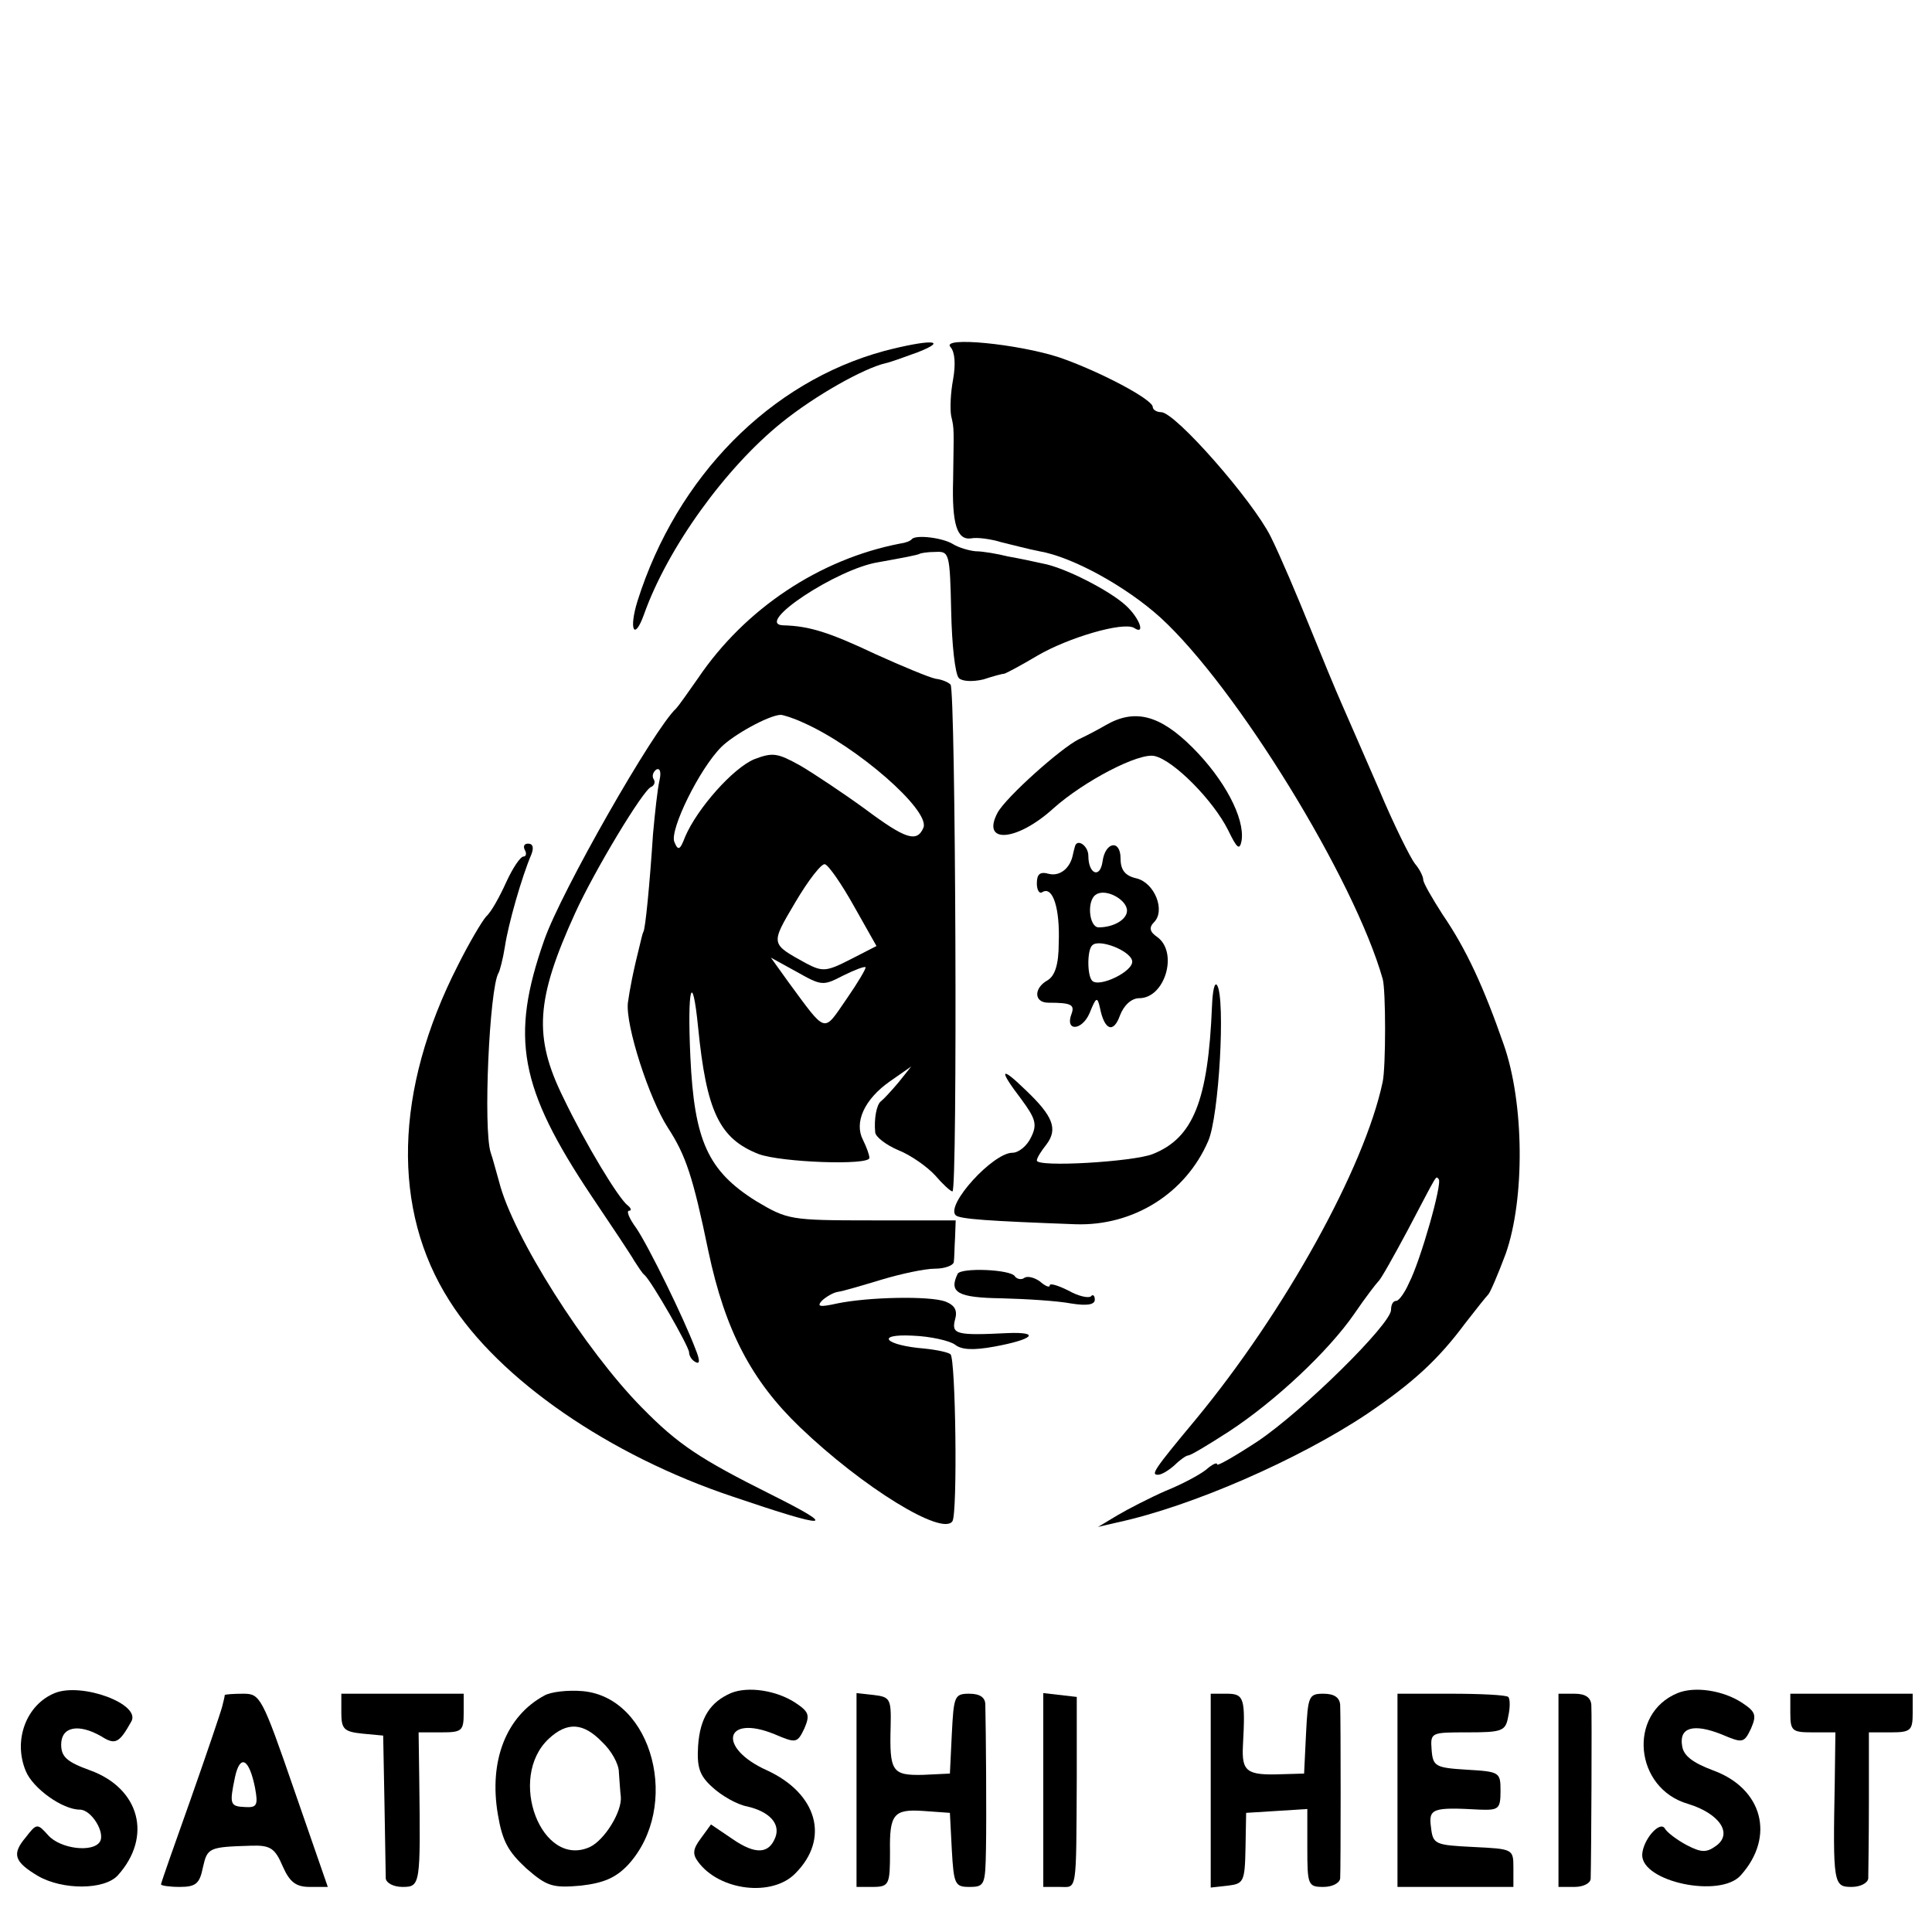 <?xml version="1.0" standalone="no"?>
<!DOCTYPE svg PUBLIC "-//W3C//DTD SVG 20010904//EN"
 "http://www.w3.org/TR/2001/REC-SVG-20010904/DTD/svg10.dtd">
<svg version="1.0" xmlns="http://www.w3.org/2000/svg"
 width="300pt" height="300pt" viewBox="0 0 300 300"
 preserveAspectRatio="xMidYMid meet">
<g transform="translate(0,300) scale(0.1,-0.1)"
fill="#000000" stroke="none">
<path d="M1373 2455 c-177 -48 -322 -195 -383 -388 -14 -45 -5 -63 10 -21 37
104 127 228 214 298 52 42 127 84 161 92 6 1 28 9 50 17 51 20 17 20 -52 2z"/>
<path d="M1476 2461 c7 -8 8 -27 4 -50 -4 -21 -5 -46 -3 -57 5 -21 4 -19 3
-99 -2 -69 6 -94 28 -91 9 2 31 -1 47 -6 17 -4 43 -11 59 -14 52 -9 135 -55
188 -103 118 -108 301 -406 345 -561 5 -17 5 -137 0 -160 -28 -133 -152 -357
-291 -525 -65 -78 -69 -85 -58 -85 6 0 17 7 26 15 8 8 18 15 21 15 4 0 32 17
63 37 72 47 155 125 195 183 17 25 34 47 37 50 4 3 24 39 46 80 48 91 43 84
48 79 6 -6 -28 -126 -46 -161 -7 -16 -16 -28 -20 -28 -5 0 -8 -6 -8 -14 0 -22
-137 -157 -207 -204 -35 -23 -63 -39 -63 -36 0 4 -8 0 -17 -8 -10 -8 -38 -23
-63 -33 -25 -11 -58 -28 -75 -38 l-30 -18 30 7 c116 25 282 98 387 168 74 50
112 86 153 141 17 22 33 42 36 45 3 3 15 31 27 63 30 85 29 234 -3 325 -31 89
-58 148 -95 202 -16 25 -30 49 -30 54 0 5 -6 17 -13 25 -7 9 -33 61 -56 116
-24 55 -50 115 -58 133 -8 18 -30 71 -49 118 -19 47 -46 111 -61 141 -28 56
-148 193 -170 193 -7 0 -13 4 -13 8 0 12 -84 56 -145 77 -64 21 -185 33 -169
16z"/>
<path d="M1416 2163 c-2 -3 -10 -6 -18 -7 -125 -24 -241 -101 -314 -209 -16
-23 -31 -44 -34 -47 -34 -31 -179 -285 -205 -360 -53 -151 -39 -229 74 -398
31 -46 61 -91 66 -100 6 -9 12 -19 16 -22 11 -10 69 -111 69 -120 0 -5 4 -12
10 -15 7 -4 7 3 0 20 -18 48 -73 160 -92 188 -11 15 -16 27 -11 27 4 0 3 4 -2
8 -14 10 -66 96 -100 167 -47 95 -43 153 18 287 30 66 106 192 118 196 5 2 7
8 4 12 -3 5 -1 11 4 15 6 3 8 -4 5 -17 -3 -13 -7 -50 -10 -83 -5 -77 -12 -149
-15 -152 -1 -2 -2 -6 -3 -10 -14 -56 -18 -79 -21 -100 -4 -35 33 -149 62 -194
28 -43 39 -76 63 -192 26 -123 67 -201 142 -273 98 -94 222 -170 237 -146 8
13 5 251 -3 259 -3 3 -21 7 -41 9 -61 5 -77 23 -18 20 28 -1 58 -8 66 -14 10
-8 28 -9 61 -3 60 11 73 23 21 21 -80 -4 -88 -2 -82 21 4 14 0 22 -15 28 -25
9 -120 7 -168 -3 -27 -6 -32 -5 -24 4 6 6 18 13 25 14 8 1 38 10 68 19 30 9
67 17 83 17 15 0 28 5 29 10 1 6 1 22 2 38 l1 27 -130 0 c-128 0 -131 1 -180
30 -75 47 -96 94 -102 224 -5 108 3 136 12 46 13 -131 33 -173 94 -197 35 -13
172 -18 172 -6 0 5 -5 18 -10 28 -14 27 2 63 42 91 l33 23 -20 -25 c-11 -13
-23 -26 -27 -29 -7 -5 -11 -28 -9 -48 0 -7 17 -20 36 -28 20 -8 45 -26 57 -39
12 -14 24 -25 27 -25 8 0 5 779 -3 787 -4 4 -14 8 -23 9 -10 2 -51 19 -93 38
-72 34 -103 44 -144 45 -46 2 84 88 148 98 39 7 60 11 64 13 1 1 12 3 25 3 21
1 22 -2 24 -92 1 -51 6 -98 12 -104 5 -5 21 -6 38 -2 15 5 30 9 33 9 3 1 26
13 51 28 48 28 133 53 150 43 18 -12 9 15 -13 35 -25 23 -95 59 -129 65 -13 3
-37 8 -54 11 -16 4 -39 8 -50 8 -11 1 -27 6 -35 11 -16 10 -57 15 -64 8z
m-169 -285 c84 -37 197 -136 187 -163 -10 -24 -28 -18 -91 29 -33 24 -78 54
-100 67 -36 20 -43 21 -72 10 -33 -14 -88 -76 -107 -120 -8 -21 -11 -23 -17
-8 -7 19 39 113 73 147 19 19 73 49 92 50 4 0 20 -5 35 -12z m79 -285 l35 -62
-41 -21 c-37 -19 -43 -19 -68 -6 -56 31 -56 29 -17 95 20 34 41 61 46 59 6 -2
26 -31 45 -65z m-17 -108 c18 9 34 15 35 13 1 -2 -12 -24 -30 -50 -36 -52 -30
-54 -89 26 l-28 39 40 -22 c39 -22 41 -22 72 -6z"/>
<path d="M1717 1874 c-12 -7 -31 -17 -42 -22 -28 -14 -113 -90 -126 -114 -26
-49 30 -45 87 7 47 42 133 87 157 81 30 -7 91 -69 114 -115 14 -29 18 -32 21
-16 5 35 -27 95 -76 144 -51 51 -90 61 -135 35z"/>
<path d="M815 1680 c3 -5 2 -10 -2 -10 -5 0 -17 -18 -27 -40 -10 -22 -23 -46
-31 -53 -7 -8 -27 -42 -44 -76 -99 -194 -103 -380 -13 -521 77 -122 248 -240
440 -304 150 -51 166 -50 60 3 -112 56 -145 78 -201 135 -88 89 -201 267 -222
351 -5 17 -10 37 -13 45 -12 37 -2 255 12 279 2 3 7 22 10 41 5 34 26 108 41
143 4 10 3 17 -5 17 -6 0 -8 -4 -5 -10z"/>
<path d="M1669 1685 c-1 -3 -2 -8 -3 -12 -4 -21 -20 -34 -37 -30 -14 4 -19 0
-19 -15 0 -10 4 -17 9 -13 16 9 27 -26 25 -79 0 -34 -6 -51 -17 -58 -22 -12
-22 -35 1 -35 35 0 41 -3 36 -17 -11 -28 16 -27 28 1 10 25 12 26 16 8 7 -35
21 -40 31 -12 6 16 18 27 30 27 40 0 61 71 28 95 -12 8 -13 15 -5 23 18 18 1
61 -27 68 -18 4 -25 13 -25 31 0 30 -24 26 -28 -5 -4 -27 -22 -19 -22 9 0 16
-18 28 -21 14z m81 -99 c0 -14 -21 -26 -44 -26 -15 0 -19 42 -4 51 15 10 48
-8 48 -25z m8 -78 c3 -16 -51 -42 -62 -31 -8 8 -8 48 0 55 10 11 59 -8 62 -24z"/>
<path d="M1882 1438 c-6 -147 -29 -205 -92 -230 -30 -12 -180 -21 -180 -10 0
4 7 15 15 25 18 24 10 44 -32 84 -40 39 -43 33 -7 -14 22 -30 25 -39 15 -59
-6 -13 -19 -24 -29 -24 -30 0 -104 -81 -88 -97 6 -6 51 -9 186 -14 90 -3 171
48 206 129 17 38 27 221 14 242 -4 6 -7 -8 -8 -32z"/>
<path d="M1487 1022 c-14 -29 0 -37 68 -38 39 -1 87 -4 108 -8 25 -4 37 -2 37
6 0 6 -3 9 -6 5 -4 -3 -19 0 -35 9 -16 8 -29 12 -29 8 0 -4 -7 -1 -15 6 -8 6
-19 9 -24 6 -5 -4 -12 -2 -15 2 -6 11 -84 14 -89 4z"/>
<path d="M85 371 c-44 -18 -65 -73 -45 -121 11 -27 57 -60 84 -60 18 0 40 -36
31 -50 -11 -17 -61 -11 -80 10 -17 19 -18 19 -35 -3 -22 -26 -18 -38 19 -60
38 -22 103 -22 124 1 54 60 34 135 -43 163 -36 13 -45 21 -45 40 0 28 27 33
62 13 22 -14 28 -11 47 23 15 27 -77 61 -119 44z"/>
<path d="M845 367 c-59 -32 -86 -101 -72 -184 7 -42 16 -58 44 -84 32 -28 41
-31 85 -27 35 4 54 12 73 32 83 90 39 260 -70 270 -23 2 -50 -1 -60 -7z m90
-72 c14 -13 26 -34 26 -47 1 -13 2 -30 3 -38 2 -23 -25 -67 -48 -78 -75 -34
-129 107 -64 168 29 27 54 25 83 -5z"/>
<path d="M1135 371 c-32 -14 -48 -38 -51 -82 -2 -33 2 -46 22 -64 14 -13 38
-27 54 -30 35 -8 52 -27 44 -48 -10 -26 -31 -27 -66 -3 l-34 23 -16 -22 c-12
-16 -13 -24 -4 -36 33 -45 115 -55 151 -18 54 54 34 124 -44 160 -78 35 -66
88 12 56 33 -14 35 -14 46 9 9 21 7 26 -14 40 -29 19 -73 26 -100 15z"/>
<path d="M2605 371 c-78 -32 -67 -148 16 -172 49 -15 70 -46 44 -65 -15 -11
-23 -11 -46 1 -15 8 -31 20 -34 26 -8 12 -34 -18 -35 -41 -1 -42 121 -68 153
-32 54 60 34 135 -43 163 -32 12 -46 23 -48 38 -5 29 18 35 61 18 33 -14 35
-14 46 9 9 21 7 26 -14 40 -29 19 -73 26 -100 15z"/>
<path d="M349 368 c0 -2 -2 -10 -4 -18 -2 -8 -24 -73 -49 -144 -25 -70 -46
-130 -46 -132 0 -2 13 -4 29 -4 25 0 31 5 36 30 7 31 9 32 75 34 30 1 37 -4
49 -32 11 -25 21 -32 42 -32 l28 0 -52 150 c-50 145 -53 150 -79 150 -16 0
-28 -1 -29 -2z m47 -144 c5 -27 3 -31 -15 -30 -24 1 -25 4 -16 47 8 36 22 28
31 -17z"/>
<path d="M530 341 c0 -26 4 -30 33 -33 l32 -3 2 -105 c1 -58 2 -111 2 -117 1
-7 12 -13 26 -13 28 0 28 3 26 168 l-1 72 35 0 c32 0 35 2 35 30 l0 30 -95 0
-95 0 0 -29z"/>
<path d="M1330 221 l0 -151 25 0 c26 0 27 4 27 55 -1 58 6 66 51 63 l42 -3 3
-58 c3 -53 5 -57 27 -57 24 0 25 3 26 58 1 52 0 182 -1 225 0 11 -8 17 -25 17
-23 0 -24 -4 -27 -62 l-3 -62 -42 -2 c-48 -1 -52 5 -50 76 1 42 -1 45 -26 48
l-27 3 0 -150z"/>
<path d="M1620 221 l0 -151 25 0 c28 0 26 -13 27 170 l0 125 -26 3 -26 3 0
-150z"/>
<path d="M1880 219 l0 -150 27 3 c24 3 26 6 27 58 l1 55 48 3 47 3 0 -60 c0
-58 1 -61 25 -61 14 0 25 6 26 13 1 16 1 248 0 270 -1 11 -9 17 -26 17 -23 0
-24 -4 -27 -62 l-3 -62 -35 -1 c-54 -2 -62 4 -60 44 4 74 2 81 -25 81 l-25 0
0 -151z"/>
<path d="M2170 220 l0 -150 90 0 90 0 0 30 c0 29 -1 29 -62 32 -60 3 -63 4
-66 31 -4 29 3 31 76 27 29 -1 32 1 32 29 0 29 -1 30 -52 33 -49 3 -53 5 -55
31 -2 27 -1 27 56 27 54 0 59 2 63 25 3 13 3 27 0 30 -3 3 -43 5 -89 5 l-83 0
0 -150z"/>
<path d="M2420 220 l0 -150 25 0 c14 0 25 6 25 13 1 39 2 255 1 270 -1 11 -9
17 -26 17 l-25 0 0 -150z"/>
<path d="M2780 340 c0 -28 3 -30 35 -30 l35 0 -1 -77 c-3 -158 -2 -163 26
-163 14 0 25 6 26 13 0 6 1 60 1 120 l0 107 34 0 c31 0 34 3 34 30 l0 30 -95
0 -95 0 0 -30z"/>
</g>
</svg>
